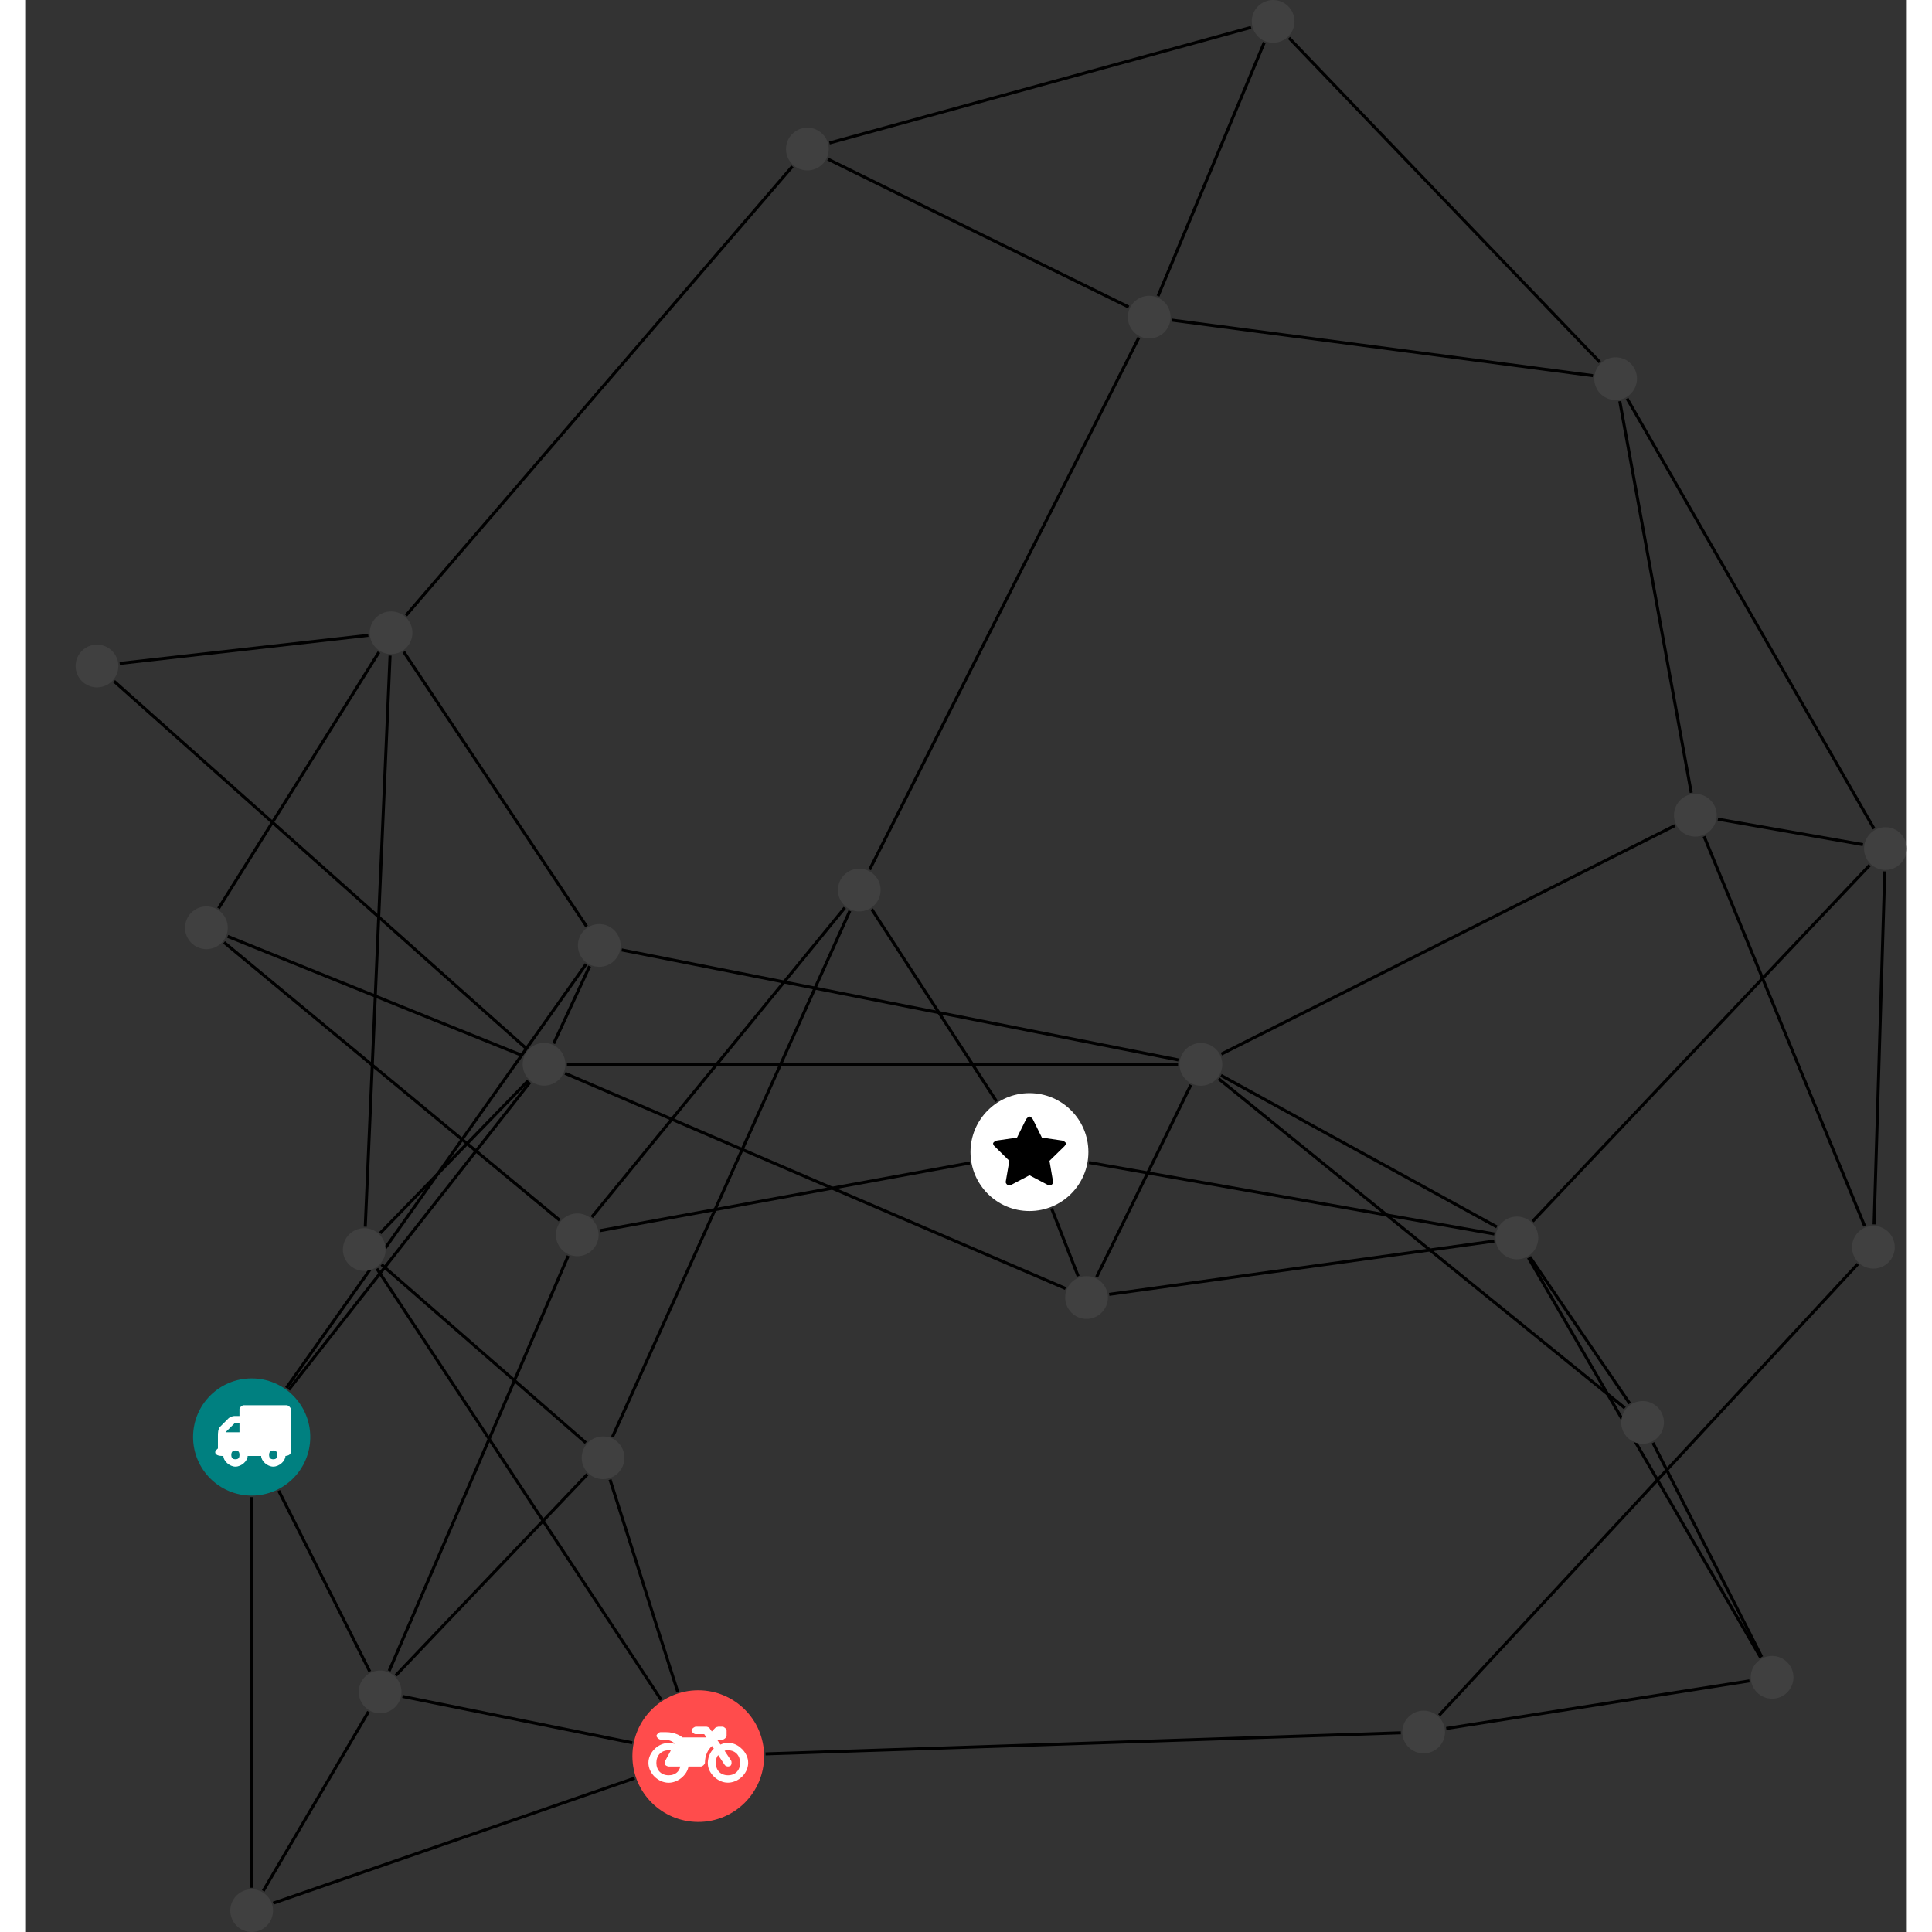 <?xml version="1.0" encoding="UTF-8"?>
<svg xmlns="http://www.w3.org/2000/svg" xmlns:xlink="http://www.w3.org/1999/xlink" width="254.843pt" height="254.843pt" viewBox="-6.648 0.000 248.195 254.843" version="1.1">
<rect x="-6.648" y="0.000" width="248.195" height="254.843" fill="#333333" stroke="none"/>
<defs>
<g>
<symbol overflow="visible" id="glyph0-0">
<path style="stroke:none;" d="M 1.422 -0.75 L 1.422 -7.922 L 3.562 -7.922 L 3.562 -0.891 L 1.422 -0.891 Z M 0.625 0 L 4.531 0 L 4.531 -8.812 L 0.438 -8.812 L 0.438 0 Z M 0.625 0 "/>
</symbol>
<symbol overflow="visible" id="glyph0-1">
<path style="stroke:none;" d="M 3.375 -0.844 C 3.375 -0.453 3.234 -0.266 2.844 -0.266 C 2.469 -0.266 2.297 -0.453 2.297 -0.844 C 2.297 -1.219 2.469 -1.422 2.844 -1.422 C 3.234 -1.422 3.375 -1.219 3.375 -0.844 Z M 1.594 -3.688 L 1.594 -3.859 C 1.594 -3.875 1.578 -3.875 1.594 -3.891 L 2.688 -4.969 C 2.703 -5 2.656 -4.984 2.688 -4.984 L 3.375 -4.984 L 3.375 -3.828 L 1.594 -3.828 Z M 8.359 -0.844 C 8.359 -0.453 8.219 -0.266 7.828 -0.266 C 7.453 -0.266 7.281 -0.453 7.281 -0.844 C 7.281 -1.219 7.453 -1.422 7.828 -1.422 C 8.219 -1.422 8.359 -1.219 8.359 -0.844 Z M 10.141 -6.891 C 10.141 -7.094 9.812 -7.391 9.609 -7.391 L 3.922 -7.391 C 3.719 -7.391 3.375 -7.094 3.375 -6.891 L 3.375 -5.969 L 2.672 -5.969 C 2.469 -5.969 2.078 -5.812 1.938 -5.672 L 0.844 -4.578 C 0.531 -4.266 0.531 -3.734 0.531 -3.328 L 0.531 -1.688 C 0.516 -1.688 0.172 -1.391 0.172 -1.203 C 0.172 -0.781 0.781 -0.703 1.062 -0.703 L 1.25 -0.703 C 1.25 -0.047 2.062 0.703 2.844 0.703 C 3.641 0.703 4.453 -0.047 4.453 -0.703 L 6.234 -0.703 C 6.234 -0.047 7.047 0.703 7.828 0.703 C 8.625 0.703 9.438 -0.047 9.438 -0.703 C 9.547 -0.703 10.141 -0.781 10.141 -1.203 Z M 10.141 -6.891 "/>
</symbol>
<symbol overflow="visible" id="glyph0-2">
<path style="stroke:none;" d="M 12.969 -2.906 C 12.844 -3.984 11.859 -5.016 10.781 -5.219 C 10.234 -5.328 9.703 -5.219 9.328 -5.031 L 8.875 -5.688 L 9.609 -5.688 C 9.812 -5.688 10.141 -5.984 10.141 -6.188 L 10.141 -6.891 C 10.141 -7.094 9.812 -7.391 9.609 -7.391 L 9.047 -7.391 C 8.969 -7.391 8.734 -7.312 8.656 -7.25 L 8.188 -6.766 L 7.891 -7.203 C 7.828 -7.281 7.594 -7.391 7.484 -7.391 L 6.078 -7.391 C 5.906 -7.391 5.547 -7.125 5.516 -6.953 C 5.484 -6.734 5.828 -6.406 6.047 -6.406 L 7.188 -6.406 L 7.484 -5.969 L 4.344 -5.969 C 4.141 -6.125 3.375 -6.672 2.141 -6.672 L 1.422 -6.672 C 1.219 -6.672 0.891 -6.375 0.891 -6.188 C 0.891 -5.984 1.219 -5.688 1.422 -5.688 L 1.781 -5.688 C 2.484 -5.688 2.906 -5.516 3.281 -5.188 L 3.25 -5.141 C 3.078 -5.188 2.797 -5.25 2.5 -5.25 C 1.109 -5.25 -0.172 -4 -0.172 -2.625 C -0.172 -1.25 1.109 0 2.5 0 C 3.75 0 4.953 -1.062 5.109 -2.141 L 6.766 -2.141 C 6.969 -2.141 7.281 -2.438 7.281 -2.625 C 7.281 -3.609 7.688 -4.391 8.219 -4.844 L 8.453 -4.5 C 7.969 -4.062 7.578 -3.203 7.672 -2.359 C 7.781 -1.172 8.969 -0.094 10.141 -0.016 C 11.703 0.094 13.156 -1.344 12.969 -2.906 Z M 2.5 -0.984 C 1.516 -0.984 0.875 -1.641 0.875 -2.625 C 0.875 -3.594 1.516 -4.281 2.5 -4.281 C 2.672 -4.281 2.844 -4.234 2.781 -4.25 L 2.047 -2.891 C 2 -2.781 2 -2.469 2.047 -2.359 C 2.125 -2.25 2.375 -2.141 2.5 -2.141 L 4.031 -2.141 C 3.891 -1.453 3.344 -0.984 2.5 -0.984 Z M 10.328 -0.984 C 9.344 -0.984 8.719 -1.641 8.719 -2.625 C 8.719 -3.109 8.859 -3.469 9.031 -3.641 L 9.906 -2.328 C 9.969 -2.219 10.203 -2.141 10.328 -2.141 C 10.391 -2.141 10.594 -2.188 10.641 -2.234 C 10.812 -2.344 10.844 -2.75 10.734 -2.922 L 9.875 -4.219 C 9.859 -4.219 10.094 -4.281 10.328 -4.281 C 11.297 -4.281 11.922 -3.594 11.922 -2.625 C 11.922 -1.641 11.297 -0.984 10.328 -0.984 Z M 10.328 -0.984 "/>
</symbol>
<symbol overflow="visible" id="glyph0-3">
<path style="stroke:none;" d="M 9.438 -5.078 C 9.438 -5.25 9.078 -5.453 8.938 -5.469 L 6.266 -5.859 L 5.078 -8.266 C 5.031 -8.375 4.75 -8.641 4.625 -8.641 C 4.5 -8.641 4.234 -8.375 4.172 -8.266 L 2.984 -5.859 L 0.312 -5.469 C 0.172 -5.453 -0.172 -5.25 -0.172 -5.078 C -0.172 -4.969 -0.062 -4.781 0.016 -4.719 L 1.969 -2.797 L 1.5 -0.062 C 1.5 -0.016 1.5 0.016 1.5 0.047 C 1.5 0.203 1.75 0.453 1.906 0.453 C 1.984 0.453 2.188 0.406 2.25 0.359 L 4.625 -0.891 L 7 0.359 C 7.062 0.406 7.266 0.453 7.344 0.453 C 7.5 0.453 7.75 0.203 7.75 0.047 C 7.75 0.016 7.75 -0.016 7.734 -0.062 L 7.266 -2.797 L 9.234 -4.719 C 9.297 -4.781 9.438 -4.969 9.438 -5.078 Z M 9.438 -5.078 "/>
</symbol>
</g>
<clipPath id="clip1">
  <path d="M 19 220 L 45 220 L 45 254.844 L 19 254.844 Z M 19 220 "/>
</clipPath>
<clipPath id="clip2">
  <path d="M 20 228 L 80 228 L 80 254.844 L 20 254.844 Z M 20 228 "/>
</clipPath>
<clipPath id="clip3">
  <path d="M 199 46 L 241.547 46 L 241.547 115 L 199 115 Z M 199 46 "/>
</clipPath>
<clipPath id="clip4">
  <path d="M 210 102 L 241.547 102 L 241.547 118 L 210 118 Z M 210 102 "/>
</clipPath>
<clipPath id="clip5">
  <path d="M 209 104 L 241.547 104 L 241.547 168 L 209 168 Z M 209 104 "/>
</clipPath>
<clipPath id="clip6">
  <path d="M 231 109 L 241.547 109 L 241.547 168 L 231 168 Z M 231 109 "/>
</clipPath>
<clipPath id="clip7">
  <path d="M 186 108 L 241.547 108 L 241.547 167 L 186 167 Z M 186 108 "/>
</clipPath>
<clipPath id="clip8">
  <path d="M 20 249 L 27 249 L 27 254.844 L 20 254.844 Z M 20 249 "/>
</clipPath>
<clipPath id="clip9">
  <path d="M 235 109 L 241.547 109 L 241.547 115 L 235 115 Z M 235 109 "/>
</clipPath>
</defs>
<g id="surface1">
<path style="fill:none;stroke-width:0.399;stroke-linecap:butt;stroke-linejoin:miter;stroke:rgb(0%,0%,0%);stroke-opacity:1;stroke-miterlimit:10;" d="M -0 -7.928 L -0 -59.459 " transform="matrix(1,0,0,-1,23.223,189.549)"/>
<path style="fill:none;stroke-width:0.399;stroke-linecap:butt;stroke-linejoin:miter;stroke:rgb(0%,0%,0%);stroke-opacity:1;stroke-miterlimit:10;" d="M 3.566 -7.08 L 15.582 -30.931 " transform="matrix(1,0,0,-1,23.223,189.549)"/>
<path style="fill:none;stroke-width:0.399;stroke-linecap:butt;stroke-linejoin:miter;stroke:rgb(0%,0%,0%);stroke-opacity:1;stroke-miterlimit:10;" d="M 4.894 6.237 L 36.707 46.791 " transform="matrix(1,0,0,-1,23.223,189.549)"/>
<path style="fill:none;stroke-width:0.399;stroke-linecap:butt;stroke-linejoin:miter;stroke:rgb(0%,0%,0%);stroke-opacity:1;stroke-miterlimit:10;" d="M 4.578 6.475 L 44.109 62.373 " transform="matrix(1,0,0,-1,23.223,189.549)"/>
<g clip-path="url(#clip1)" clip-rule="nonzero">
<path style="fill:none;stroke-width:0.399;stroke-linecap:butt;stroke-linejoin:miter;stroke:rgb(0%,0%,0%);stroke-opacity:1;stroke-miterlimit:10;" d="M 1.527 -59.873 L 15.414 -36.228 " transform="matrix(1,0,0,-1,23.223,189.549)"/>
</g>
<g clip-path="url(#clip2)" clip-rule="nonzero">
<path style="fill:none;stroke-width:0.399;stroke-linecap:butt;stroke-linejoin:miter;stroke:rgb(0%,0%,0%);stroke-opacity:1;stroke-miterlimit:10;" d="M 2.851 -61.49 L 50.507 -45.002 " transform="matrix(1,0,0,-1,23.223,189.549)"/>
</g>
<path style="fill:none;stroke-width:0.399;stroke-linecap:butt;stroke-linejoin:miter;stroke:rgb(0%,0%,0%);stroke-opacity:1;stroke-miterlimit:10;" d="M 19.898 -34.221 L 50.199 -40.334 " transform="matrix(1,0,0,-1,23.223,189.549)"/>
<path style="fill:none;stroke-width:0.399;stroke-linecap:butt;stroke-linejoin:miter;stroke:rgb(0%,0%,0%);stroke-opacity:1;stroke-miterlimit:10;" d="M 19.023 -31.439 L 44.273 -4.928 " transform="matrix(1,0,0,-1,23.223,189.549)"/>
<path style="fill:none;stroke-width:0.399;stroke-linecap:butt;stroke-linejoin:miter;stroke:rgb(0%,0%,0%);stroke-opacity:1;stroke-miterlimit:10;" d="M 18.136 -30.853 L 41.757 23.897 " transform="matrix(1,0,0,-1,23.223,189.549)"/>
<path style="fill:none;stroke-width:0.399;stroke-linecap:butt;stroke-linejoin:miter;stroke:rgb(0%,0%,0%);stroke-opacity:1;stroke-miterlimit:10;" d="M 56.207 -33.627 L 47.269 -5.615 " transform="matrix(1,0,0,-1,23.223,189.549)"/>
<path style="fill:none;stroke-width:0.399;stroke-linecap:butt;stroke-linejoin:miter;stroke:rgb(0%,0%,0%);stroke-opacity:1;stroke-miterlimit:10;" d="M 54.019 -34.674 L 16.515 22.205 " transform="matrix(1,0,0,-1,23.223,189.549)"/>
<path style="fill:none;stroke-width:0.399;stroke-linecap:butt;stroke-linejoin:miter;stroke:rgb(0%,0%,0%);stroke-opacity:1;stroke-miterlimit:10;" d="M 67.789 -41.799 L 151.578 -39.017 " transform="matrix(1,0,0,-1,23.223,189.549)"/>
<path style="fill:none;stroke-width:0.399;stroke-linecap:butt;stroke-linejoin:miter;stroke:rgb(0%,0%,0%);stroke-opacity:1;stroke-miterlimit:10;" d="M 44.078 -0.76 L 17.129 22.744 " transform="matrix(1,0,0,-1,23.223,189.549)"/>
<path style="fill:none;stroke-width:0.399;stroke-linecap:butt;stroke-linejoin:miter;stroke:rgb(0%,0%,0%);stroke-opacity:1;stroke-miterlimit:10;" d="M 47.593 0.01 L 78.906 69.397 " transform="matrix(1,0,0,-1,23.223,189.549)"/>
<path style="fill:none;stroke-width:0.399;stroke-linecap:butt;stroke-linejoin:miter;stroke:rgb(0%,0%,0%);stroke-opacity:1;stroke-miterlimit:10;" d="M 14.984 27.74 L 18.257 103.072 " transform="matrix(1,0,0,-1,23.223,189.549)"/>
<path style="fill:none;stroke-width:0.399;stroke-linecap:butt;stroke-linejoin:miter;stroke:rgb(0%,0%,0%);stroke-opacity:1;stroke-miterlimit:10;" d="M 16.957 26.893 L 36.468 46.998 " transform="matrix(1,0,0,-1,23.223,189.549)"/>
<path style="fill:none;stroke-width:0.399;stroke-linecap:butt;stroke-linejoin:miter;stroke:rgb(0%,0%,0%);stroke-opacity:1;stroke-miterlimit:10;" d="M 81.793 69.615 L 98.254 44.272 " transform="matrix(1,0,0,-1,23.223,189.549)"/>
<path style="fill:none;stroke-width:0.399;stroke-linecap:butt;stroke-linejoin:miter;stroke:rgb(0%,0%,0%);stroke-opacity:1;stroke-miterlimit:10;" d="M 78.238 69.811 L 44.863 29.006 " transform="matrix(1,0,0,-1,23.223,189.549)"/>
<path style="fill:none;stroke-width:0.399;stroke-linecap:butt;stroke-linejoin:miter;stroke:rgb(0%,0%,0%);stroke-opacity:1;stroke-miterlimit:10;" d="M 81.511 74.838 L 117.031 145.026 " transform="matrix(1,0,0,-1,23.223,189.549)"/>
<path style="fill:none;stroke-width:0.399;stroke-linecap:butt;stroke-linejoin:miter;stroke:rgb(0%,0%,0%);stroke-opacity:1;stroke-miterlimit:10;" d="M 94.75 36.147 L 45.922 27.213 " transform="matrix(1,0,0,-1,23.223,189.549)"/>
<path style="fill:none;stroke-width:0.399;stroke-linecap:butt;stroke-linejoin:miter;stroke:rgb(0%,0%,0%);stroke-opacity:1;stroke-miterlimit:10;" d="M 110.453 36.201 L 163.922 26.779 " transform="matrix(1,0,0,-1,23.223,189.549)"/>
<path style="fill:none;stroke-width:0.399;stroke-linecap:butt;stroke-linejoin:miter;stroke:rgb(0%,0%,0%);stroke-opacity:1;stroke-miterlimit:10;" d="M 105.511 30.158 L 109.023 21.209 " transform="matrix(1,0,0,-1,23.223,189.549)"/>
<path style="fill:none;stroke-width:0.399;stroke-linecap:butt;stroke-linejoin:miter;stroke:rgb(0%,0%,0%);stroke-opacity:1;stroke-miterlimit:10;" d="M 40.629 28.592 L -3.641 65.244 " transform="matrix(1,0,0,-1,23.223,189.549)"/>
<path style="fill:none;stroke-width:0.399;stroke-linecap:butt;stroke-linejoin:miter;stroke:rgb(0%,0%,0%);stroke-opacity:1;stroke-miterlimit:10;" d="M -4.368 69.725 L 16.789 103.526 " transform="matrix(1,0,0,-1,23.223,189.549)"/>
<path style="fill:none;stroke-width:0.399;stroke-linecap:butt;stroke-linejoin:miter;stroke:rgb(0%,0%,0%);stroke-opacity:1;stroke-miterlimit:10;" d="M -3.168 66.037 L 35.769 50.295 " transform="matrix(1,0,0,-1,23.223,189.549)"/>
<path style="fill:none;stroke-width:0.399;stroke-linecap:butt;stroke-linejoin:miter;stroke:rgb(0%,0%,0%);stroke-opacity:1;stroke-miterlimit:10;" d="M -17.407 102.041 L 15.39 105.748 " transform="matrix(1,0,0,-1,23.223,189.549)"/>
<path style="fill:none;stroke-width:0.399;stroke-linecap:butt;stroke-linejoin:miter;stroke:rgb(0%,0%,0%);stroke-opacity:1;stroke-miterlimit:10;" d="M -18.153 99.694 L 36.316 51.17 " transform="matrix(1,0,0,-1,23.223,189.549)"/>
<path style="fill:none;stroke-width:0.399;stroke-linecap:butt;stroke-linejoin:miter;stroke:rgb(0%,0%,0%);stroke-opacity:1;stroke-miterlimit:10;" d="M 20.359 108.373 L 71.332 167.604 " transform="matrix(1,0,0,-1,23.223,189.549)"/>
<path style="fill:none;stroke-width:0.399;stroke-linecap:butt;stroke-linejoin:miter;stroke:rgb(0%,0%,0%);stroke-opacity:1;stroke-miterlimit:10;" d="M 20.062 103.572 L 44.179 67.346 " transform="matrix(1,0,0,-1,23.223,189.549)"/>
<path style="fill:none;stroke-width:0.399;stroke-linecap:butt;stroke-linejoin:miter;stroke:rgb(0%,0%,0%);stroke-opacity:1;stroke-miterlimit:10;" d="M 76.211 170.69 L 131.828 185.936 " transform="matrix(1,0,0,-1,23.223,189.549)"/>
<path style="fill:none;stroke-width:0.399;stroke-linecap:butt;stroke-linejoin:miter;stroke:rgb(0%,0%,0%);stroke-opacity:1;stroke-miterlimit:10;" d="M 76.011 168.561 L 115.683 149.049 " transform="matrix(1,0,0,-1,23.223,189.549)"/>
<path style="fill:none;stroke-width:0.399;stroke-linecap:butt;stroke-linejoin:miter;stroke:rgb(0%,0%,0%);stroke-opacity:1;stroke-miterlimit:10;" d="M 133.574 183.951 L 119.558 150.502 " transform="matrix(1,0,0,-1,23.223,189.549)"/>
<path style="fill:none;stroke-width:0.399;stroke-linecap:butt;stroke-linejoin:miter;stroke:rgb(0%,0%,0%);stroke-opacity:1;stroke-miterlimit:10;" d="M 136.828 184.557 L 177.832 141.779 " transform="matrix(1,0,0,-1,23.223,189.549)"/>
<path style="fill:none;stroke-width:0.399;stroke-linecap:butt;stroke-linejoin:miter;stroke:rgb(0%,0%,0%);stroke-opacity:1;stroke-miterlimit:10;" d="M 121.386 147.322 L 176.929 139.994 " transform="matrix(1,0,0,-1,23.223,189.549)"/>
<path style="fill:none;stroke-width:0.399;stroke-linecap:butt;stroke-linejoin:miter;stroke:rgb(0%,0%,0%);stroke-opacity:1;stroke-miterlimit:10;" d="M 180.461 136.631 L 189.89 84.983 " transform="matrix(1,0,0,-1,23.223,189.549)"/>
<g clip-path="url(#clip3)" clip-rule="nonzero">
<path style="fill:none;stroke-width:0.399;stroke-linecap:butt;stroke-linejoin:miter;stroke:rgb(0%,0%,0%);stroke-opacity:1;stroke-miterlimit:10;" d="M 181.422 136.983 L 214.004 80.237 " transform="matrix(1,0,0,-1,23.223,189.549)"/>
</g>
<g clip-path="url(#clip4)" clip-rule="nonzero">
<path style="fill:none;stroke-width:0.399;stroke-linecap:butt;stroke-linejoin:miter;stroke:rgb(0%,0%,0%);stroke-opacity:1;stroke-miterlimit:10;" d="M 193.406 81.494 L 212.535 78.139 " transform="matrix(1,0,0,-1,23.223,189.549)"/>
</g>
<g clip-path="url(#clip5)" clip-rule="nonzero">
<path style="fill:none;stroke-width:0.399;stroke-linecap:butt;stroke-linejoin:miter;stroke:rgb(0%,0%,0%);stroke-opacity:1;stroke-miterlimit:10;" d="M 191.582 79.225 L 212.769 27.819 " transform="matrix(1,0,0,-1,23.223,189.549)"/>
</g>
<path style="fill:none;stroke-width:0.399;stroke-linecap:butt;stroke-linejoin:miter;stroke:rgb(0%,0%,0%);stroke-opacity:1;stroke-miterlimit:10;" d="M 187.738 80.654 L 127.91 50.51 " transform="matrix(1,0,0,-1,23.223,189.549)"/>
<g clip-path="url(#clip6)" clip-rule="nonzero">
<path style="fill:none;stroke-width:0.399;stroke-linecap:butt;stroke-linejoin:miter;stroke:rgb(0%,0%,0%);stroke-opacity:1;stroke-miterlimit:10;" d="M 215.418 74.604 L 214.011 28.045 " transform="matrix(1,0,0,-1,23.223,189.549)"/>
</g>
<g clip-path="url(#clip7)" clip-rule="nonzero">
<path style="fill:none;stroke-width:0.399;stroke-linecap:butt;stroke-linejoin:miter;stroke:rgb(0%,0%,0%);stroke-opacity:1;stroke-miterlimit:10;" d="M 213.433 75.428 L 168.968 28.447 " transform="matrix(1,0,0,-1,23.223,189.549)"/>
</g>
<path style="fill:none;stroke-width:0.399;stroke-linecap:butt;stroke-linejoin:miter;stroke:rgb(0%,0%,0%);stroke-opacity:1;stroke-miterlimit:10;" d="M 156.644 -36.705 L 211.867 22.819 " transform="matrix(1,0,0,-1,23.223,189.549)"/>
<path style="fill:none;stroke-width:0.399;stroke-linecap:butt;stroke-linejoin:miter;stroke:rgb(0%,0%,0%);stroke-opacity:1;stroke-miterlimit:10;" d="M 157.574 -38.447 L 197.574 -32.17 " transform="matrix(1,0,0,-1,23.223,189.549)"/>
<path style="fill:none;stroke-width:0.399;stroke-linecap:butt;stroke-linejoin:miter;stroke:rgb(0%,0%,0%);stroke-opacity:1;stroke-miterlimit:10;" d="M 199.191 -29.01 L 184.839 -0.767 " transform="matrix(1,0,0,-1,23.223,189.549)"/>
<path style="fill:none;stroke-width:0.399;stroke-linecap:butt;stroke-linejoin:miter;stroke:rgb(0%,0%,0%);stroke-opacity:1;stroke-miterlimit:10;" d="M 199.043 -29.092 L 168.41 23.647 " transform="matrix(1,0,0,-1,23.223,189.549)"/>
<path style="fill:none;stroke-width:0.399;stroke-linecap:butt;stroke-linejoin:miter;stroke:rgb(0%,0%,0%);stroke-opacity:1;stroke-miterlimit:10;" d="M 181.773 4.416 L 168.593 23.764 " transform="matrix(1,0,0,-1,23.223,189.549)"/>
<path style="fill:none;stroke-width:0.399;stroke-linecap:butt;stroke-linejoin:miter;stroke:rgb(0%,0%,0%);stroke-opacity:1;stroke-miterlimit:10;" d="M 181.129 3.822 L 127.558 47.252 " transform="matrix(1,0,0,-1,23.223,189.549)"/>
<path style="fill:none;stroke-width:0.399;stroke-linecap:butt;stroke-linejoin:miter;stroke:rgb(0%,0%,0%);stroke-opacity:1;stroke-miterlimit:10;" d="M 164.25 27.709 L 127.859 47.701 " transform="matrix(1,0,0,-1,23.223,189.549)"/>
<path style="fill:none;stroke-width:0.399;stroke-linecap:butt;stroke-linejoin:miter;stroke:rgb(0%,0%,0%);stroke-opacity:1;stroke-miterlimit:10;" d="M 163.906 25.842 L 113.117 18.815 " transform="matrix(1,0,0,-1,23.223,189.549)"/>
<path style="fill:none;stroke-width:0.399;stroke-linecap:butt;stroke-linejoin:miter;stroke:rgb(0%,0%,0%);stroke-opacity:1;stroke-miterlimit:10;" d="M 123.886 46.444 L 111.457 21.111 " transform="matrix(1,0,0,-1,23.223,189.549)"/>
<path style="fill:none;stroke-width:0.399;stroke-linecap:butt;stroke-linejoin:miter;stroke:rgb(0%,0%,0%);stroke-opacity:1;stroke-miterlimit:10;" d="M 122.199 49.154 L 41.586 49.162 " transform="matrix(1,0,0,-1,23.223,189.549)"/>
<path style="fill:none;stroke-width:0.399;stroke-linecap:butt;stroke-linejoin:miter;stroke:rgb(0%,0%,0%);stroke-opacity:1;stroke-miterlimit:10;" d="M 122.254 49.736 L 48.812 64.248 " transform="matrix(1,0,0,-1,23.223,189.549)"/>
<path style="fill:none;stroke-width:0.399;stroke-linecap:butt;stroke-linejoin:miter;stroke:rgb(0%,0%,0%);stroke-opacity:1;stroke-miterlimit:10;" d="M 107.355 19.592 L 41.343 47.971 " transform="matrix(1,0,0,-1,23.223,189.549)"/>
<path style="fill:none;stroke-width:0.399;stroke-linecap:butt;stroke-linejoin:miter;stroke:rgb(0%,0%,0%);stroke-opacity:1;stroke-miterlimit:10;" d="M 39.84 51.901 L 44.578 62.1 " transform="matrix(1,0,0,-1,23.223,189.549)"/>
<path style=" stroke:none;fill-rule:nonzero;fill:rgb(0%,50%,50%);fill-opacity:1;" d="M 30.953 189.551 C 30.953 185.281 27.492 181.82 23.223 181.82 C 18.953 181.82 15.496 185.281 15.496 189.551 C 15.496 193.816 18.953 197.277 23.223 197.277 C 27.492 197.277 30.953 193.816 30.953 189.551 Z M 30.953 189.551 "/>
<g style="fill:rgb(100%,100%,100%);fill-opacity:1;">
  <use xlink:href="#glyph0-1" x="18.242" y="192.752"/>
</g>
<g clip-path="url(#clip8)" clip-rule="nonzero">
<path style=" stroke:none;fill-rule:nonzero;fill:rgb(25%,25%,25%);fill-opacity:1;" d="M 26.043 252.023 C 26.043 250.469 24.781 249.207 23.223 249.207 C 21.668 249.207 20.406 250.469 20.406 252.023 C 20.406 253.582 21.668 254.844 23.223 254.844 C 24.781 254.844 26.043 253.582 26.043 252.023 Z M 26.043 252.023 "/>
</g>
<path style=" stroke:none;fill-rule:nonzero;fill:rgb(25%,25%,25%);fill-opacity:1;" d="M 42.984 223.172 C 42.984 221.617 41.723 220.355 40.164 220.355 C 38.609 220.355 37.348 221.617 37.348 223.172 C 37.348 224.73 38.609 225.992 40.164 225.992 C 41.723 225.992 42.984 224.73 42.984 223.172 Z M 42.984 223.172 "/>
<path style=" stroke:none;fill-rule:nonzero;fill:rgb(100%,29.999%,29.999%);fill-opacity:1;" d="M 90.82 231.641 C 90.82 226.844 86.93 222.957 82.133 222.957 C 77.336 222.957 73.445 226.844 73.445 231.641 C 73.445 236.441 77.336 240.328 82.133 240.328 C 86.93 240.328 90.82 236.441 90.82 231.641 Z M 90.82 231.641 "/>
<g style="fill:rgb(100%,100%,100%);fill-opacity:1;">
  <use xlink:href="#glyph0-2" x="75.731" y="235.154"/>
</g>
<path style=" stroke:none;fill-rule:nonzero;fill:rgb(25%,25%,25%);fill-opacity:1;" d="M 72.395 192.289 C 72.395 190.734 71.133 189.473 69.574 189.473 C 68.02 189.473 66.758 190.734 66.758 192.289 C 66.758 193.848 68.02 195.109 69.574 195.109 C 71.133 195.109 72.395 193.848 72.395 192.289 Z M 72.395 192.289 "/>
<path style=" stroke:none;fill-rule:nonzero;fill:rgb(25%,25%,25%);fill-opacity:1;" d="M 40.895 164.824 C 40.895 163.266 39.633 162.004 38.078 162.004 C 36.52 162.004 35.258 163.266 35.258 164.824 C 35.258 166.379 36.52 167.641 38.078 167.641 C 39.633 167.641 40.895 166.379 40.895 164.824 Z M 40.895 164.824 "/>
<path style=" stroke:none;fill-rule:nonzero;fill:rgb(25%,25%,25%);fill-opacity:1;" d="M 106.188 117.402 C 106.188 115.848 104.926 114.586 103.371 114.586 C 101.816 114.586 100.555 115.848 100.555 117.402 C 100.555 118.961 101.816 120.223 103.371 120.223 C 104.926 120.223 106.188 118.961 106.188 117.402 Z M 106.188 117.402 "/>
<path style=" stroke:none;fill-rule:nonzero;fill:rgb(100%,100%,100%);fill-opacity:1;" d="M 133.594 151.965 C 133.594 147.672 130.113 144.191 125.816 144.191 C 121.523 144.191 118.043 147.672 118.043 151.965 C 118.043 156.262 121.523 159.742 125.816 159.742 C 130.113 159.742 133.594 156.262 133.594 151.965 Z M 133.594 151.965 "/>
<g style="fill:rgb(0%,0%,0%);fill-opacity:1;">
  <use xlink:href="#glyph0-3" x="121.195" y="155.916"/>
</g>
<path style=" stroke:none;fill-rule:nonzero;fill:rgb(25%,25%,25%);fill-opacity:1;" d="M 68.992 162.879 C 68.992 161.324 67.73 160.062 66.176 160.062 C 64.617 160.062 63.355 161.324 63.355 162.879 C 63.355 164.438 64.617 165.699 66.176 165.699 C 67.73 165.699 68.992 164.438 68.992 162.879 Z M 68.992 162.879 "/>
<path style=" stroke:none;fill-rule:nonzero;fill:rgb(25%,25%,25%);fill-opacity:1;" d="M 20.074 122.383 C 20.074 120.824 18.812 119.562 17.258 119.562 C 15.699 119.562 14.438 120.824 14.438 122.383 C 14.438 123.938 15.699 125.199 17.258 125.199 C 18.812 125.199 20.074 123.938 20.074 122.383 Z M 20.074 122.383 "/>
<path style=" stroke:none;fill-rule:nonzero;fill:rgb(25%,25%,25%);fill-opacity:1;" d="M 5.637 87.848 C 5.637 86.293 4.375 85.031 2.816 85.031 C 1.262 85.031 0 86.293 0 87.848 C 0 89.406 1.262 90.668 2.816 90.668 C 4.375 90.668 5.637 89.406 5.637 87.848 Z M 5.637 87.848 "/>
<path style=" stroke:none;fill-rule:nonzero;fill:rgb(25%,25%,25%);fill-opacity:1;" d="M 44.43 83.465 C 44.43 81.91 43.168 80.648 41.613 80.648 C 40.055 80.648 38.793 81.91 38.793 83.465 C 38.793 85.02 40.055 86.281 41.613 86.281 C 43.168 86.281 44.43 85.02 44.43 83.465 Z M 44.43 83.465 "/>
<path style=" stroke:none;fill-rule:nonzero;fill:rgb(25%,25%,25%);fill-opacity:1;" d="M 99.344 19.66 C 99.344 18.102 98.082 16.84 96.523 16.84 C 94.969 16.84 93.707 18.102 93.707 19.66 C 93.707 21.215 94.969 22.477 96.523 22.477 C 98.082 22.477 99.344 21.215 99.344 19.66 Z M 99.344 19.66 "/>
<path style=" stroke:none;fill-rule:nonzero;fill:rgb(25%,25%,25%);fill-opacity:1;" d="M 160.777 2.816 C 160.777 1.262 159.516 0 157.961 0 C 156.406 0 155.145 1.262 155.145 2.816 C 155.145 4.375 156.406 5.637 157.961 5.637 C 159.516 5.637 160.777 4.375 160.777 2.816 Z M 160.777 2.816 "/>
<path style=" stroke:none;fill-rule:nonzero;fill:rgb(25%,25%,25%);fill-opacity:1;" d="M 144.434 41.832 C 144.434 40.277 143.172 39.016 141.613 39.016 C 140.059 39.016 138.797 40.277 138.797 41.832 C 138.797 43.387 140.059 44.648 141.613 44.648 C 143.172 44.648 144.434 43.387 144.434 41.832 Z M 144.434 41.832 "/>
<path style=" stroke:none;fill-rule:nonzero;fill:rgb(25%,25%,25%);fill-opacity:1;" d="M 205.957 49.949 C 205.957 48.395 204.695 47.133 203.141 47.133 C 201.582 47.133 200.32 48.395 200.32 49.949 C 200.32 51.508 201.582 52.77 203.141 52.77 C 204.695 52.77 205.957 51.508 205.957 49.949 Z M 205.957 49.949 "/>
<path style=" stroke:none;fill-rule:nonzero;fill:rgb(25%,25%,25%);fill-opacity:1;" d="M 216.473 107.535 C 216.473 105.98 215.211 104.719 213.652 104.719 C 212.098 104.719 210.836 105.98 210.836 107.535 C 210.836 109.094 212.098 110.355 213.652 110.355 C 215.211 110.355 216.473 109.094 216.473 107.535 Z M 216.473 107.535 "/>
<g clip-path="url(#clip9)" clip-rule="nonzero">
<path style=" stroke:none;fill-rule:nonzero;fill:rgb(25%,25%,25%);fill-opacity:1;" d="M 241.547 111.934 C 241.547 110.375 240.285 109.113 238.727 109.113 C 237.172 109.113 235.91 110.375 235.91 111.934 C 235.91 113.488 237.172 114.75 238.727 114.75 C 240.285 114.75 241.547 113.488 241.547 111.934 Z M 241.547 111.934 "/>
</g>
<path style=" stroke:none;fill-rule:nonzero;fill:rgb(25%,25%,25%);fill-opacity:1;" d="M 180.633 228.465 C 180.633 226.91 179.371 225.648 177.812 225.648 C 176.258 225.648 174.996 226.91 174.996 228.465 C 174.996 230.02 176.258 231.281 177.812 231.281 C 179.371 231.281 180.633 230.02 180.633 228.465 Z M 180.633 228.465 "/>
<path style=" stroke:none;fill-rule:nonzero;fill:rgb(25%,25%,25%);fill-opacity:1;" d="M 239.961 164.52 C 239.961 162.961 238.699 161.699 237.141 161.699 C 235.586 161.699 234.324 162.961 234.324 164.52 C 234.324 166.074 235.586 167.336 237.141 167.336 C 238.699 167.336 239.961 166.074 239.961 164.52 Z M 239.961 164.52 "/>
<path style=" stroke:none;fill-rule:nonzero;fill:rgb(25%,25%,25%);fill-opacity:1;" d="M 226.598 221.246 C 226.598 219.691 225.336 218.43 223.777 218.43 C 222.223 218.43 220.961 219.691 220.961 221.246 C 220.961 222.805 222.223 224.066 223.777 224.066 C 225.336 224.066 226.598 222.805 226.598 221.246 Z M 226.598 221.246 "/>
<path style=" stroke:none;fill-rule:nonzero;fill:rgb(25%,25%,25%);fill-opacity:1;" d="M 209.512 187.625 C 209.512 186.07 208.25 184.809 206.695 184.809 C 205.137 184.809 203.875 186.07 203.875 187.625 C 203.875 189.184 205.137 190.445 206.695 190.445 C 208.25 190.445 209.512 189.184 209.512 187.625 Z M 209.512 187.625 "/>
<path style=" stroke:none;fill-rule:nonzero;fill:rgb(25%,25%,25%);fill-opacity:1;" d="M 192.934 163.293 C 192.934 161.734 191.672 160.473 190.113 160.473 C 188.559 160.473 187.297 161.734 187.297 163.293 C 187.297 164.848 188.559 166.109 190.113 166.109 C 191.672 166.109 192.934 164.848 192.934 163.293 Z M 192.934 163.293 "/>
<path style=" stroke:none;fill-rule:nonzero;fill:rgb(25%,25%,25%);fill-opacity:1;" d="M 151.254 140.398 C 151.254 138.84 149.992 137.578 148.438 137.578 C 146.879 137.578 145.617 138.84 145.617 140.398 C 145.617 141.953 146.879 143.215 148.438 143.215 C 149.992 143.215 151.254 141.953 151.254 140.398 Z M 151.254 140.398 "/>
<path style=" stroke:none;fill-rule:nonzero;fill:rgb(25%,25%,25%);fill-opacity:1;" d="M 136.168 171.148 C 136.168 169.594 134.906 168.332 133.348 168.332 C 131.793 168.332 130.531 169.594 130.531 171.148 C 130.531 172.707 131.793 173.969 133.348 173.969 C 134.906 173.969 136.168 172.707 136.168 171.148 Z M 136.168 171.148 "/>
<path style=" stroke:none;fill-rule:nonzero;fill:rgb(25%,25%,25%);fill-opacity:1;" d="M 64.609 140.387 C 64.609 138.828 63.348 137.566 61.793 137.566 C 60.234 137.566 58.973 138.828 58.973 140.387 C 58.973 141.941 60.234 143.203 61.793 143.203 C 63.348 143.203 64.609 141.941 64.609 140.387 Z M 64.609 140.387 "/>
<path style=" stroke:none;fill-rule:nonzero;fill:rgb(25%,25%,25%);fill-opacity:1;" d="M 71.891 124.715 C 71.891 123.156 70.629 121.895 69.074 121.895 C 67.52 121.895 66.258 123.156 66.258 124.715 C 66.258 126.27 67.52 127.531 69.074 127.531 C 70.629 127.531 71.891 126.27 71.891 124.715 Z M 71.891 124.715 "/>
</g>
</svg>
